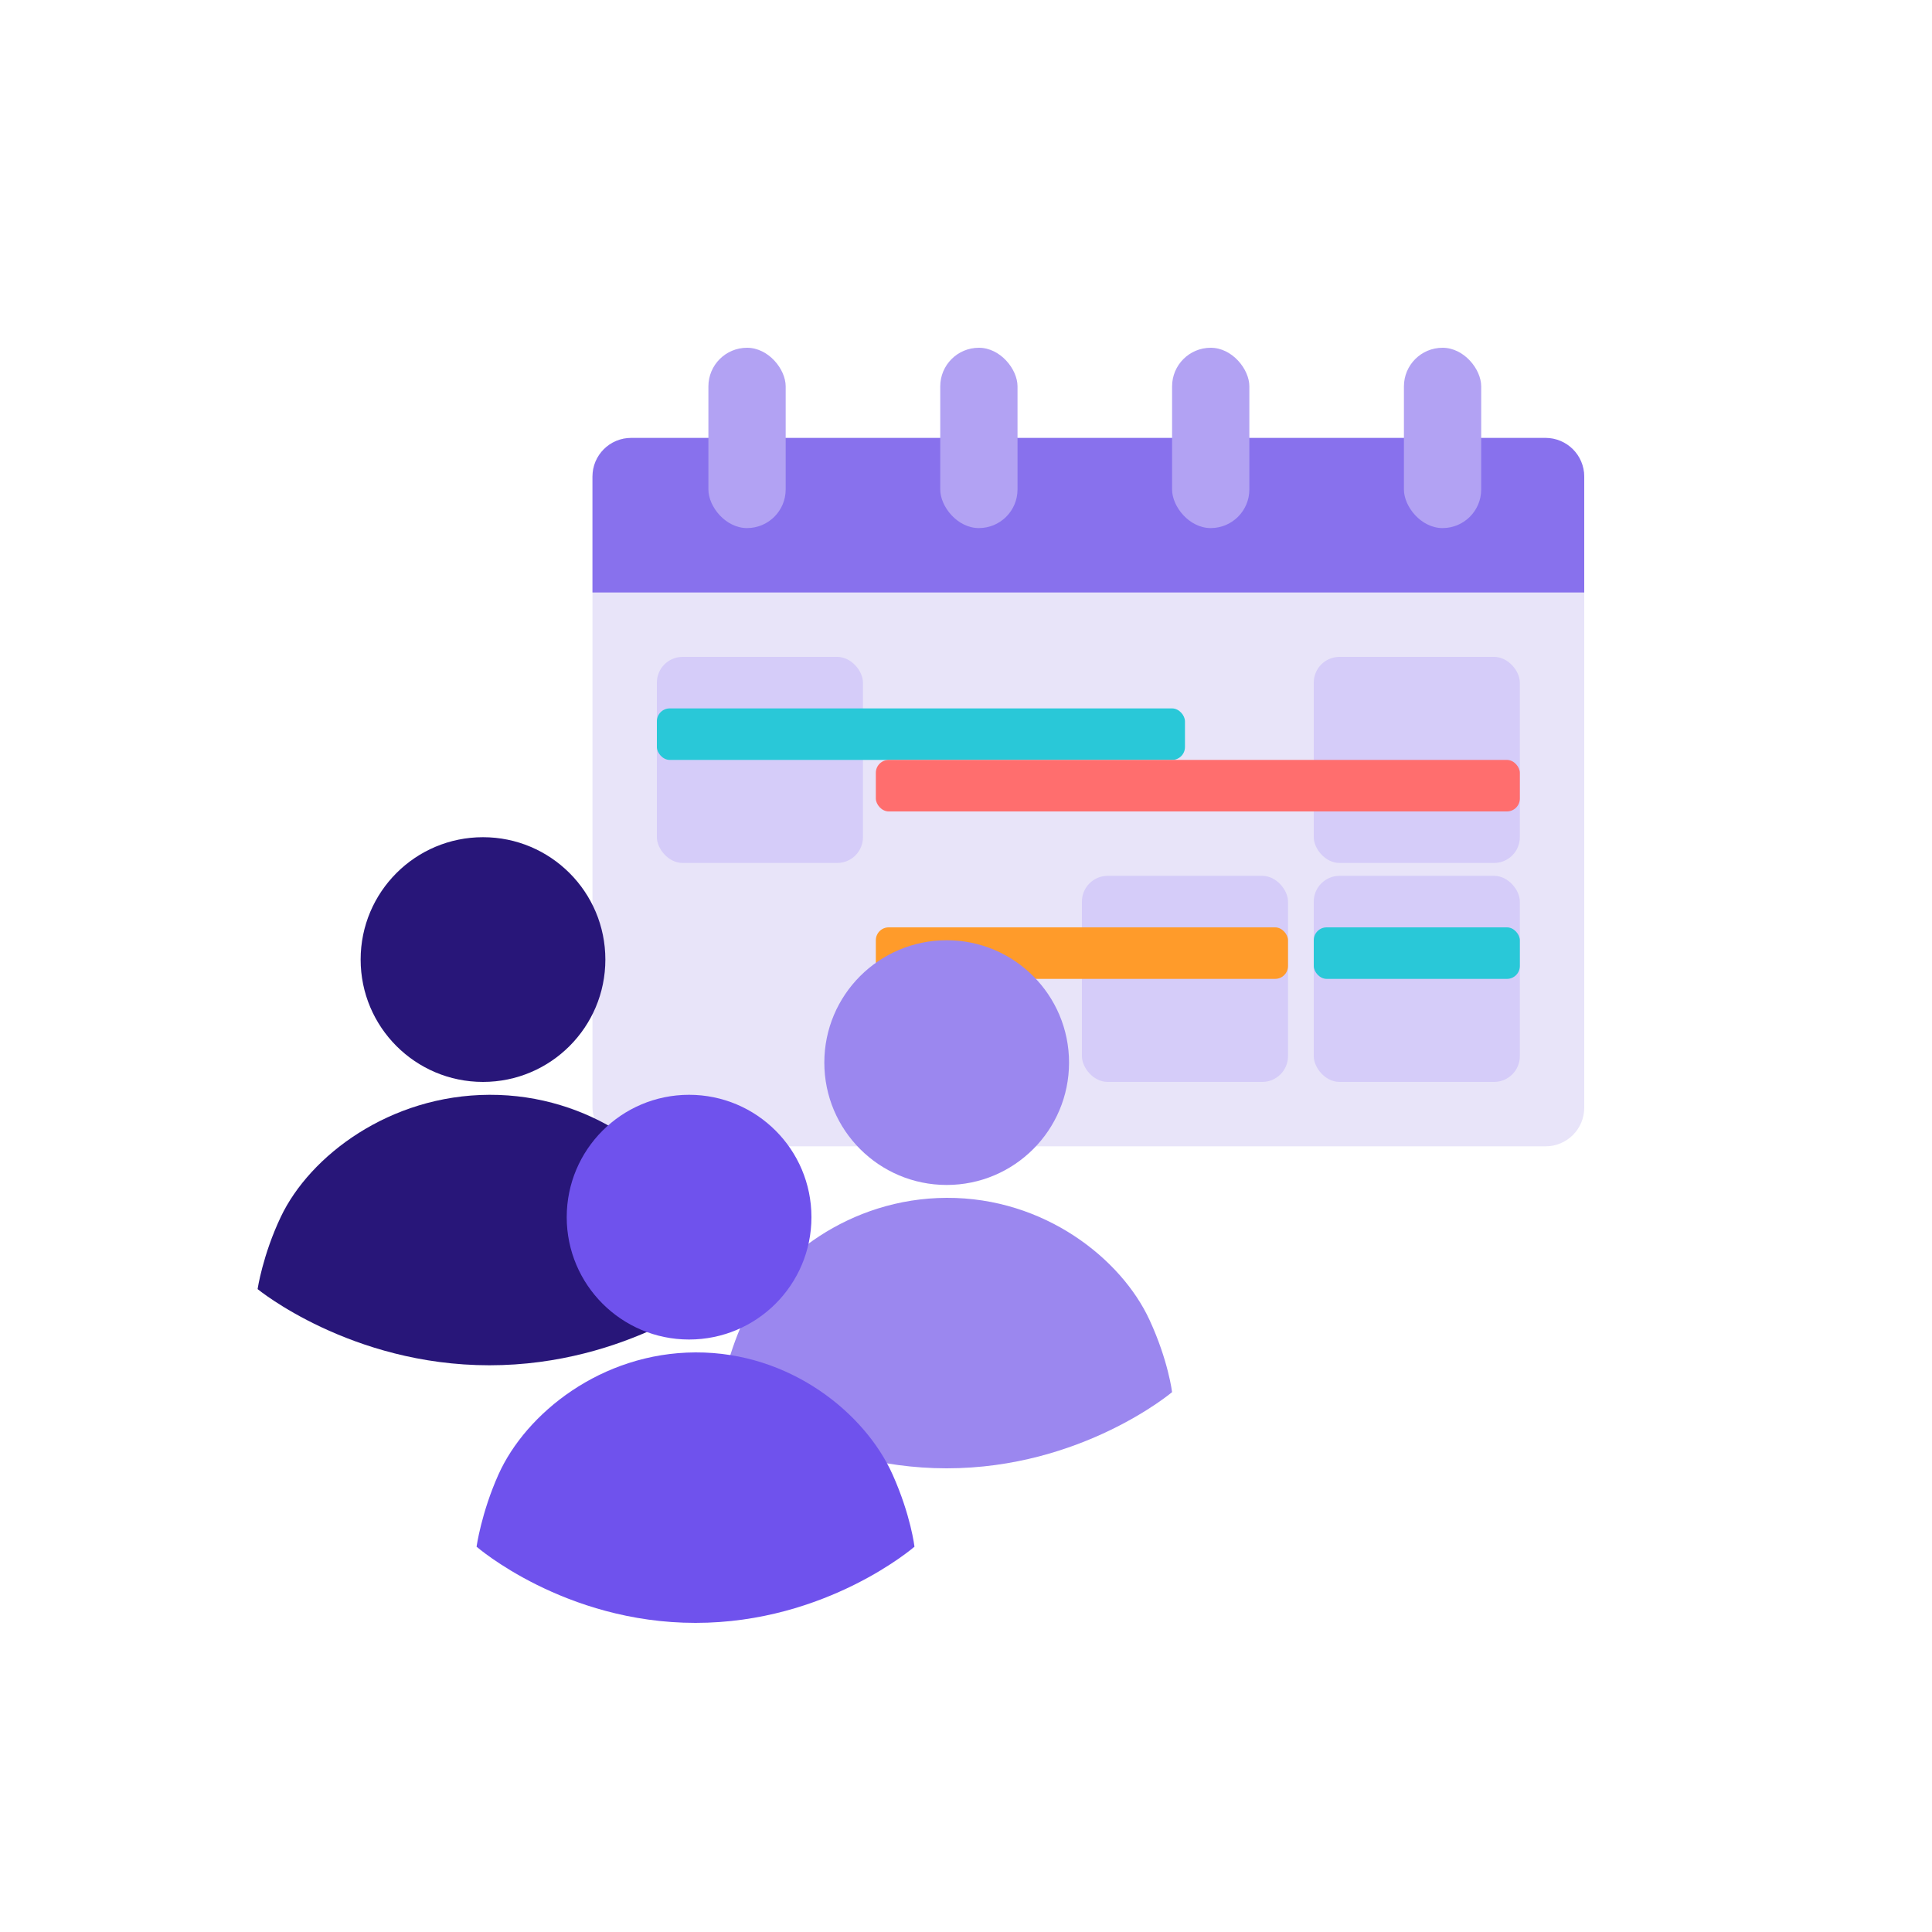 <svg width="150" height="150" viewBox="0 0 150 150" fill="none" xmlns="http://www.w3.org/2000/svg">
<rect x="46" y="34" width="77" height="55" rx="3" fill="#E8E4F9"/>
<path d="M46 37C46 35.343 47.343 34 49 34H120C121.657 34 123 35.343 123 37V46H46V37Z" fill="#8871ED"/>
<rect x="55" y="27" width="6" height="14" rx="3" fill="#B2A2F3"/>
<rect x="91" y="27" width="6" height="14" rx="3" fill="#B2A2F3"/>
<rect x="73" y="27" width="6" height="14" rx="3" fill="#B2A2F3"/>
<rect x="51" y="51" width="16" height="16" rx="2" fill="#D5CCF9"/>
<rect x="102" y="68" width="16" height="16" rx="2" fill="#D5CCF9"/>
<rect x="102" y="51" width="16" height="16" rx="2" fill="#D5CCF9"/>
<rect x="84" y="68" width="16" height="16" rx="2" fill="#D5CCF9"/>
<rect x="109" y="27" width="6" height="14" rx="3" fill="#B2A2F3"/>
<rect x="51" y="55" width="41" height="4" rx="1" fill="#29C8D8"/>
<rect x="102" y="72" width="16" height="4" rx="1" fill="#29C8D8"/>
<rect x="68" y="59" width="50" height="4" rx="1" fill="#FF6E6E"/>
<rect x="68" y="72" width="32" height="4" rx="1" fill="#FF9B2A"/>
<path d="M21.8 94.482C24.05 89.741 30.247 85.027 38 85C45.812 84.973 51.95 89.741 54.2 94.482C55.701 97.645 56 100.085 56 100.085C56 100.085 48.8 106 38 106C27.2 106 20 100.085 20 100.085C20 100.085 20.39 97.453 21.8 94.482Z" fill="#281679"/>
<circle cx="37.5" cy="74.5" r="9.5" fill="#281679"/>
<path d="M57.75 102.482C59.938 97.741 65.962 93.027 73.5 93C81.095 92.973 87.062 97.741 89.25 102.482C90.71 105.645 91 108.085 91 108.085C91 108.085 84 114 73.5 114C63 114 56 108.085 56 108.085C56 108.085 56.379 105.453 57.75 102.482Z" fill="#9B87EF"/>
<circle cx="73.5" cy="82.5" r="9.5" fill="#9B87EF"/>
<path d="M38.7 114.482C40.825 109.741 46.677 105.027 54 105C61.378 104.973 67.175 109.741 69.3 114.482C70.718 117.645 71 120.085 71 120.085C71 120.085 64.2 126 54 126C43.8 126 37 120.085 37 120.085C37 120.085 37.368 117.453 38.7 114.482Z" fill="#6F52ED"/>
<circle cx="53.5" cy="94.5" r="9.5" fill="#6F52ED"/>
</svg>
